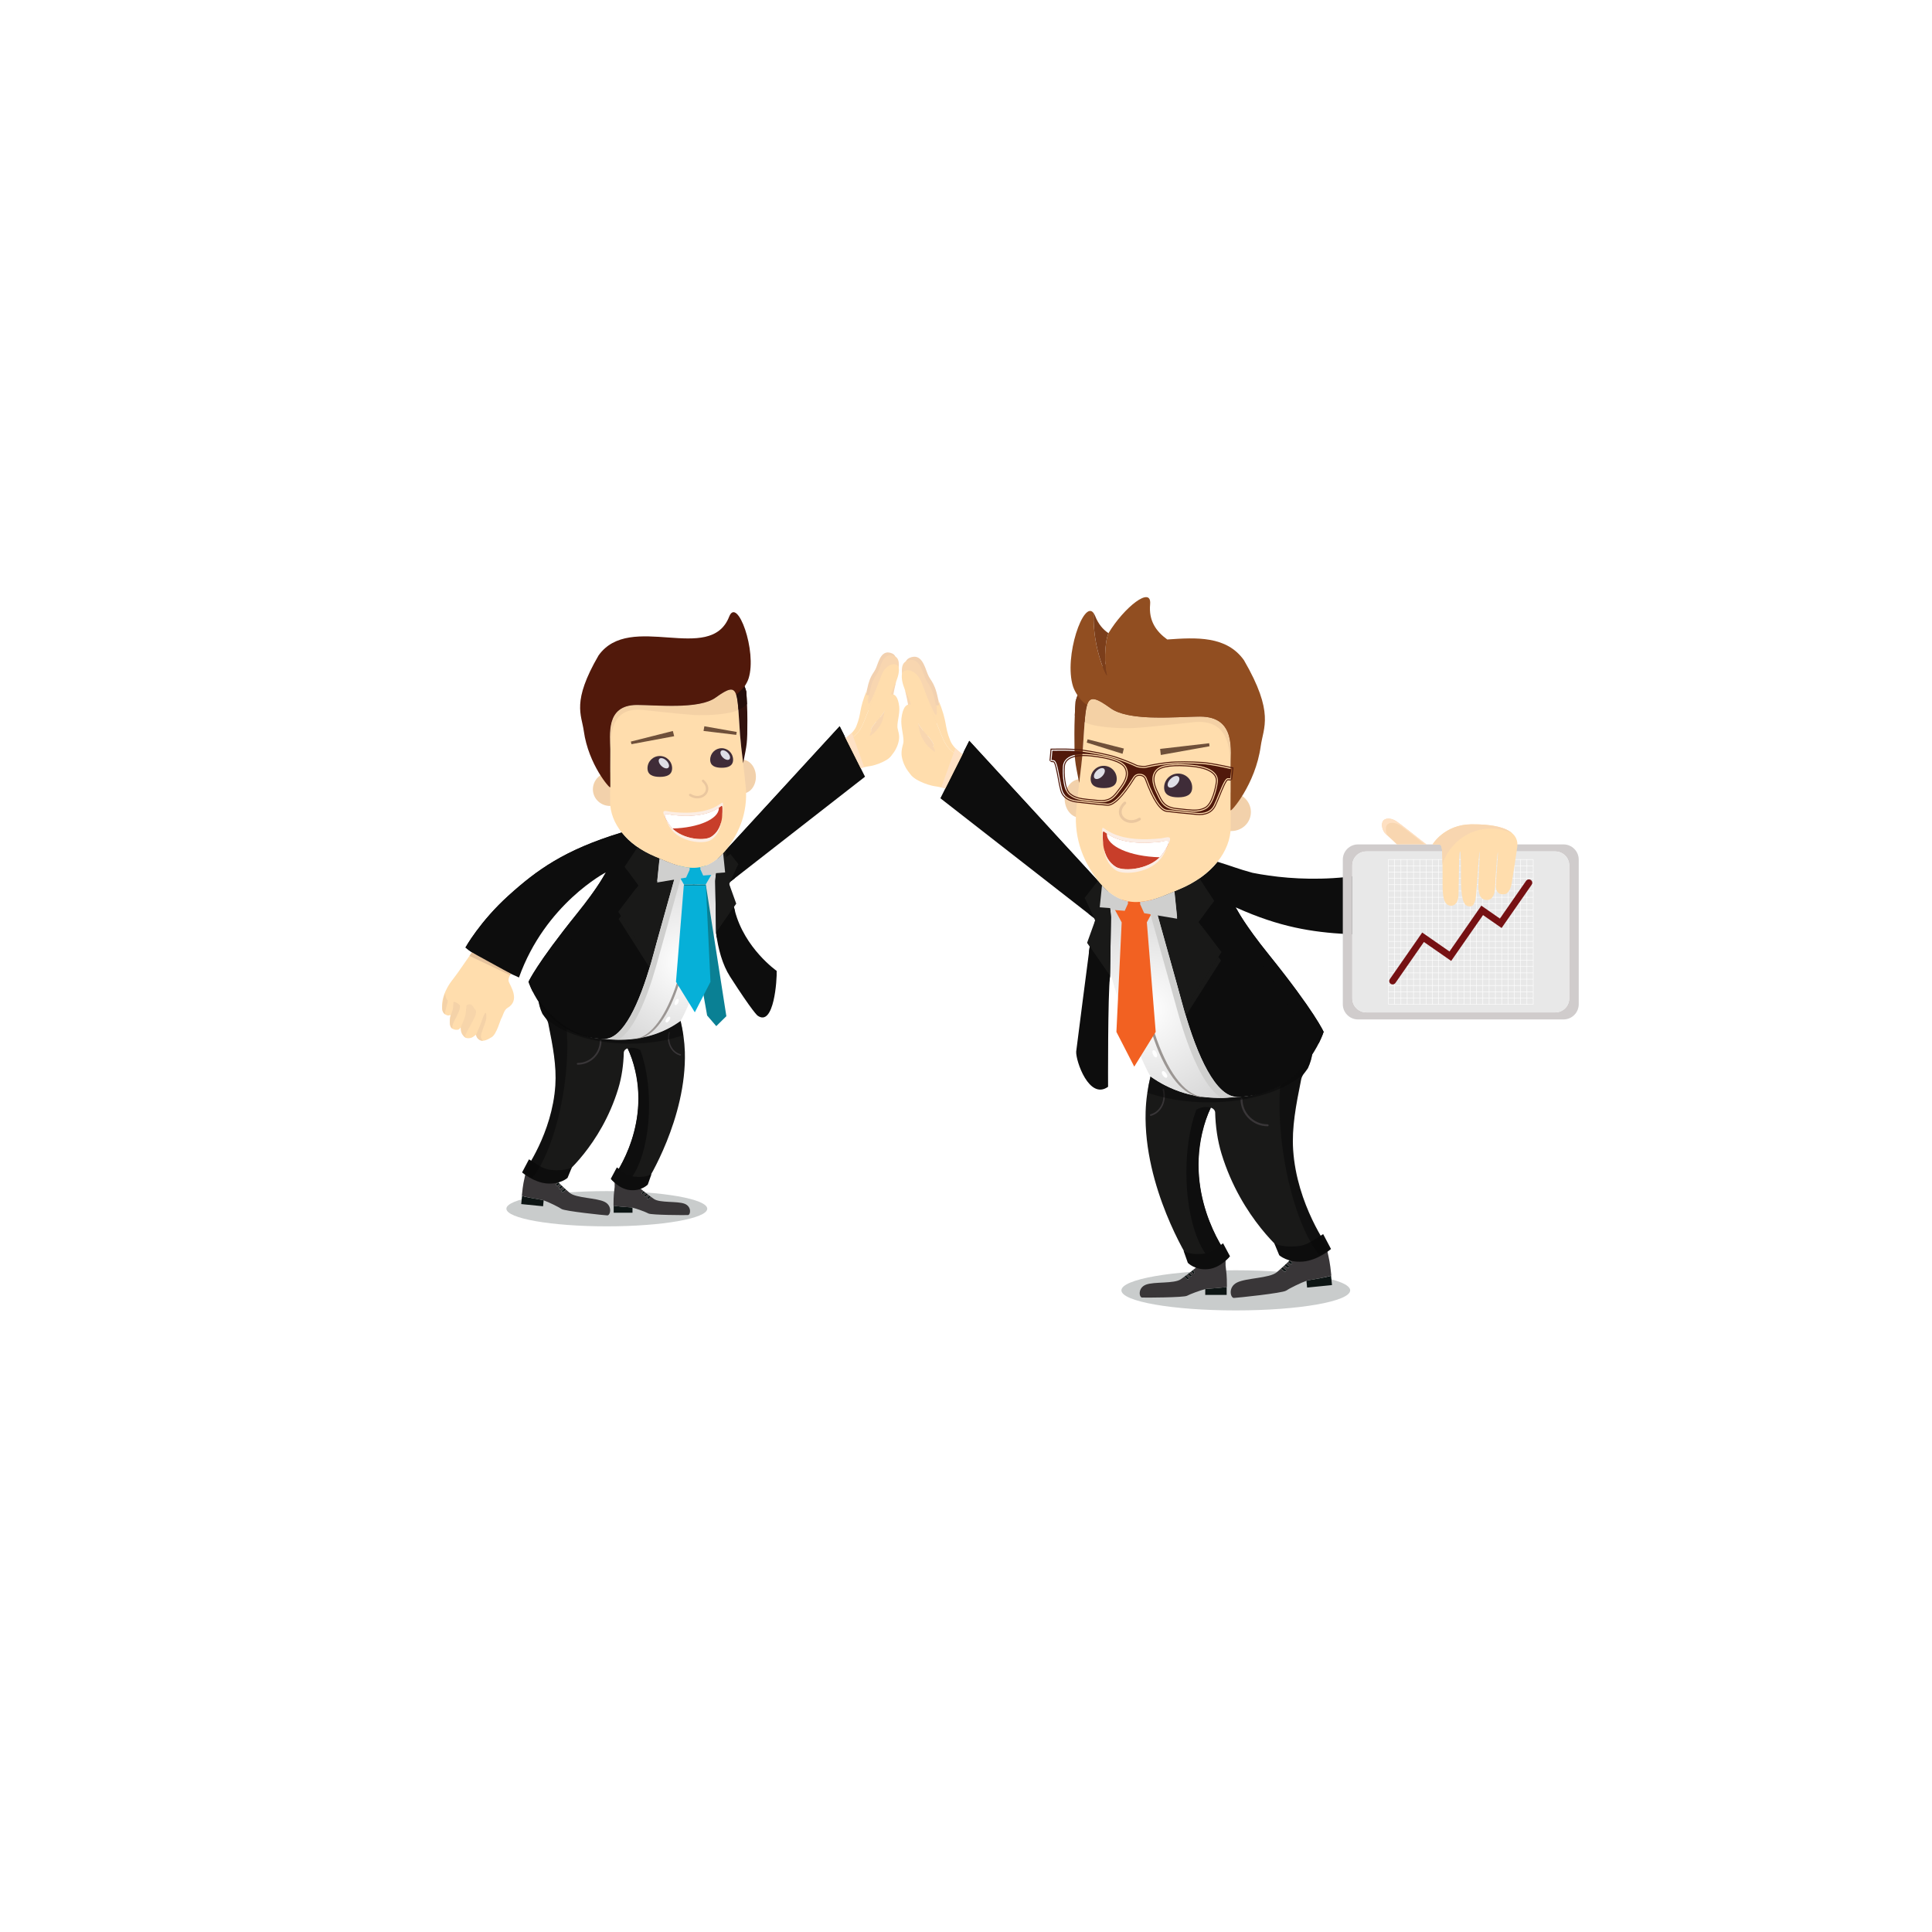 <svg xmlns="http://www.w3.org/2000/svg" width="800" height="800" viewBox="0 0 800 800"><title>Ser reconocido</title><defs><filter id="a" x="-1.037" width="3.074" y="-1.117" height="3.233" color-interpolation-filters="sRGB"><feGaussianBlur stdDeviation="307.525"/></filter><radialGradient gradientUnits="userSpaceOnUse" gradientTransform="matrix(-1 0 0 1 841.57 0)" r="52.895" cy="436.916" cx="487.579" id="b"><stop offset="0" stop-color="#fff"/><stop offset=".734" stop-color="#ddd"/><stop offset="1" stop-color="#CFCFCF"/></radialGradient><radialGradient gradientUnits="userSpaceOnUse" r="46.437" cy="431.478" cx="172.726" id="c"><stop offset="0" stop-color="#fff"/><stop offset=".734" stop-color="#ddd"/><stop offset="1" stop-color="#CFCFCF"/></radialGradient></defs><rect width="711.864" height="661.017" x="57.627" y="54.237" rx="1.542" ry="1.143" fill="#efe2c2" fill-opacity="0" filter="url(#a)"/><g transform="translate(120.816 -19.033)"><ellipse ry="8.311" rx="47.365" cy="553.34" cx="390.9" fill="#c9cccc"/><path d="M378.252 552.826l-.002 2.4 8.872.002v-3.35c-.812.324-6.975.757-8.203.832-.165.013-.394.052-.67.116zm-6.946-4.11c.16-.16.16-.42 0-.58l-.987-.987-.667.494 1.07 1.07c.16.16.42.16.58 0zm1.21-1.206c.157-.16.157-.422 0-.582l-.83-.828-.653.506.9.902c.163.16.42.16.582.002zm1.21-1.208c.158-.162.158-.42 0-.582l-.69-.69c-.207.168-.422.34-.646.515l.752.754c.162.16.42.16.584 0z" fill="#0d1514"/><path d="M386.67 543.023v-3.276l-11.36 1.738v1.7s-.965.8-2.274 1.846l.69.69c.158.16.158.42 0 .584-.163.158-.422.158-.583-.002l-.752-.753-.7.553.828.83c.158.16.158.42 0 .58-.16.16-.42.16-.58 0l-.902-.903c-.238.182-.476.364-.714.543l.988.985c.16.163.16.422 0 .582-.16.16-.42.16-.582 0l-1.07-1.07c-.55.406-1.086.79-1.574 1.12-2.79 1.887-10.92.897-14.37 2.21-3.448 1.313-2.877 5.254-1.644 5.336 1.232.084 17.33.007 18.643-.732 1.15-.647 5.583-2.3 7.545-2.754.276-.064.505-.103.667-.115 1.23-.074 7.392-.507 8.204-.83.056-.026.09-.046.09-.07 0-5.017-.23-5.797-.545-8.786z" fill="#393638"/><path d="M420.152 549.39l.278 2.788 10.307-1.026-.388-3.893c-.91.47-8.02 1.69-9.44 1.92-.185.03-.446.102-.76.21zm-8.55-3.97c.17-.202.138-.503-.065-.672l-1.262-1.034c-.24.224-.48.44-.715.654l1.367 1.12c.206.17.508.138.676-.067zm1.266-1.542c.166-.204.137-.51-.066-.677l-1.06-.862-.702.663 1.153.944c.205.17.508.14.675-.065zm1.266-1.544c.166-.206.137-.507-.068-.674l-.88-.722c-.22.22-.452.443-.69.675l.96.787c.206.167.51.14.678-.066z" fill="#0d1514"/><path d="M428.795 537.022l-.177-1.782-13.2 1.313.197 1.974s-1.028 1.044-2.428 2.41l.88.723c.204.167.233.468.067.674-.17.205-.47.234-.678.067l-.96-.784-.752.724 1.06.864c.202.167.23.473.065.677-.17.206-.474.236-.677.068L411.04 543c-.252.24-.507.478-.764.713l1.262 1.034c.203.17.235.47.066.673-.168.205-.47.236-.676.068l-1.367-1.12c-.593.538-1.17 1.046-1.695 1.485-3.026 2.516-12.586 2.31-16.442 4.237-3.855 1.924-2.734 6.438-1.29 6.39 1.44-.046 20.134-2.003 21.576-3.013 1.26-.888 6.22-3.323 8.446-4.077.315-.105.575-.18.762-.21 1.42-.23 8.53-1.45 9.436-1.92.065-.034.103-.066.1-.088-.582-5.834-.943-6.712-1.655-10.15z" fill="#393638"/><path d="M355.566 464.766c16.164 11.803 34.855 8.506 35.898 8.475 15.296-.455 25.37-10.3 31.24-18.76-.26 2.368-.93 4.675-1.958 6.874-.942 1.49-2.397 2.807-2.75 4.552-2.26 11.172-3.934 20.122-3.34 29.26 1.473 22.71 14.63 40.633 14.63 40.633h-.004c.055.103.096.212.114.325.192 1.356-5.714 4.073-9.138 4.602-3.212.496-8.418-1.442-8.908-2.632 0 0-18.133-14.36-26.367-41.338-1.695-5.562-2.488-11.478-2.633-17.174 0 0-.074-1.356-1.8-1.89-1.47 3.07-2.77 6.588-3.7 10.654-6.568 28.736 11.093 51.145 11.093 51.145.34.717-6.895 2.42-10.32 2.42-3.424 0-5.884-.72-6.203-1.45h-.007s-18.76-29.655-17.852-61.113c.144-4.897.887-9.83 2.008-14.58z" fill="#191918"/><path d="M417.323 534.955c3.488-.452 7.052-3.33 9.75-4.91l3.257 6.175s-5.398 4.667-11.602 5.202c-6.35.547-9.835-2.62-9.835-2.62s-.526-1.277-2.076-5.012c2.207 1.37 6.61 1.67 10.506 1.165z" fill="#0d0d0d"/><path d="M404.088 485.4c.223 0 .405-.182.405-.405 0-.225-.18-.406-.405-.406-5.746 0-10.423-4.68-10.423-10.426 0-.224-.18-.404-.405-.404-.224 0-.405.18-.405.405 0 6.195 5.04 11.233 11.233 11.233zm-42.908-15.258c-.048-.177-.214-.284-.37-.24-.157.04-.246.218-.198.394 1.226 4.52-1.04 9.08-5.05 10.168-.158.043-.245.22-.198.395.048.172.21.28.37.24 4.322-1.174 6.764-6.09 5.445-10.96z" fill="#393638"/><path d="M371.874 482.933c0-1.79 1.048-3.376 2.66-4.382-.758 2.07-1.43 4.33-1.998 6.755-.42-.72-.662-1.522-.662-2.37z" fill="#191918"/><path d="M372.536 485.302c.567-2.425 1.24-4.685 2-6.752 1.132-.704 2.54-1.13 4.07-1.13.577 0 1.13.068 1.663.177.11.062.21.088.28.09-1.46 3.054-2.648 6.55-3.575 10.586-.007.023-.01.045-.017.07-6.57 28.735 10.983 51.145 10.983 51.145.34.717-2.83 1.45-6.253 1.45-.358 0-.7-.01-1.035-.026-5.98-5.755-10.21-19.863-10.21-36.367-.003-6.994.757-13.56 2.09-19.243z" fill="#0e0e0e"/><path d="M422.496 454.478c-.26 2.368-.927 4.675-1.956 6.874-.942 1.49-2.398 2.807-2.75 4.552-2.26 11.172-3.932 20.122-3.34 29.26 1.473 22.71 14.632 40.633 14.632 40.633h-.006c.053.104.097.213.114.326.102.722-1.52 1.825-3.576 2.782-6.178-7.374-12.013-22.83-14.892-41.21-1.75-11.175-2.123-21.646-1.335-30.147 5.663-3.664 9.985-8.562 13.11-13.07z" opacity=".5" fill="#080808"/><path d="M378.226 538.092c2.978-.452 5.1-2.665 7.4-4.243l2.877 5.384s-3.78 4.79-9.075 5.324c-5.422.545-8.395-2.62-8.395-2.62s-.448-1.28-1.77-5.013c1.88 1.37 5.637 1.67 8.963 1.164z" fill="#0d0d0d"/><path d="M355.566 464.766c16.164 11.803 34.855 8.506 35.898 8.475 15.296-.455 25.37-10.3 31.24-18.76-.26 2.368-.93 4.675-1.958 6.874-.445.705-1.004 1.372-1.51 2.062-7.657 7.203-22.51 12.087-39.58 12.087-9.413 0-18.148-1.485-25.38-4.025.336-2.26.77-4.504 1.29-6.71z" opacity=".5" fill="#080808"/><path d="M278.204 330.423l2.333-4.64 53.64 58.442c.01.314.02 1.443-.073 3.29-30.716-22.074-49.826-48.122-55.9-57.092zm112.713 64.353l.293.13-.31-.17.017.04zm-56.704-10.612l.04.04c1.246 1.537 2.5 2.827 3.76 3.892v.006c-1.27-1.073-2.54-2.38-3.8-3.938z" fill="#0d0d0d"/><radialGradient gradientUnits="userSpaceOnUse" gradientTransform="matrix(-1 0 0 1 841.57 0)" r="52.895" cy="436.916" cx="487.579"><stop offset="0" stop-color="#fff"/><stop offset=".734" stop-color="#ddd"/><stop offset="1" stop-color="#CFCFCF"/></radialGradient><path d="M367.706 387.188c1.903-.8 3.693-1.698 5.37-2.673-1.32 2.258-2.1 3.894-2.1 3.894.115 12.566 15.48 65.05 28.862 83.566-4.147 1.265-7.776 1.16-11.107 1.422-15.38 1.204-24.875-3.075-33.162-8.635-2.258-3.7-5.208-11.192-7.02-15.45-9.543-22.444-16.07-46.842-11.348-61.93 9.93 9.19 20.125 4.166 30.507-.198z" fill="url(#b)"/><path d="M255.698 291.48c4.953-2.236 6.318 3.318 7.614 6.65 1.295 3.33 3.336 3.054 4.954 13.987.158 1.058.258 2.127.315 3.2-.46.756-.94 1.61-1.422 2.607-4.957 10.215-5.042 3.35-4.28.26.766-3.085-1.717-6.485-1.235-11.87.48-5.39-1.174-6.814-3.882-5.613-1.046.467-1.42 2.64-1.683 4.72-1.384-4.64-4.114-12.25-.376-13.94z" fill="#f2d1b0"/><path d="M254.52 292.783c4.95-2.235 6.315 3.318 7.61 6.65 1.298 3.33 3.34 3.056 4.955 13.99.156 1.055.255 2.124.314 3.196-.465.756-.945 1.61-1.428 2.606-4.955 10.217-5.04 3.35-4.277.262.764-3.088-1.718-6.487-1.238-11.874.48-5.388-1.174-6.812-3.883-5.612-1.05.464-1.423 2.637-1.685 4.716-1.385-4.64-4.11-12.25-.374-13.937z" fill="#f8d6b0"/><path d="M269.032 323.52c-2.745-6.986-4.384-10.503-5.475-14.836 1.07 2.38 4.44 11.518 3.286 2.565-.112-.87 1.873 1.526.833-2.56 3.98 9.6 2.426 10.726 5.02 17.1.997 2.45 3.504 4.59 5.655 6.02-4.035-.086-6.953-2.27-9.316-8.29z" fill="#ffddad"/><path d="M255.74 310.313c.154.48.282.98.405 1.478-.38-1.053-.703-2.07-.988-3.02.227.565.43 1.077.582 1.545z" fill="none"/><path d="M256.005 326.74c.187-.87.337-1.738.47-2.604 1.59.905 3.433 1.723 5.255 2.735 3.768 2.1 6.56 2.264.61-4.24-3.053-3.332-4.93-7.303-6.196-10.84-.123-.496-.25-.995-.406-1.475-.152-.467-.355-.98-.582-1.545-.873-2.91-1.347-4.457-1.934-5.98-.735-2.288-.89-4.75-.17-5.48 1.965-1.99 5.98-.1 7.68 4.177 2.188 5.503 1.75 4.817 2.825 7.198 1.09 4.333 2.73 7.85 5.475 14.837 2.364 6.022 5.282 8.206 9.32 8.292 1.524 1.013 2.87 1.672 3.372 1.822l-8.394 12.648s-4.06-1.294-6.956-1.672c-2.895-.38-10.128-2.914-10.724-6.225-.85-4.734-.9-5.836.355-11.644z" fill="#ffddad"/><path d="M256.144 311.79c1.265 3.535 3.143 7.506 6.195 10.84 5.95 6.502 3.156 6.34-.61 4.24-1.824-1.012-3.666-1.83-5.258-2.734.66-4.344.596-8.6-.33-12.345zm-2.194-6.935c3.104 5.728 4.5 14.963 8.572 19.432 7.38 8.103 2.593 8.134-2.833 1.766-1.355-1.587-2.11-3.448-3.7-4.354.657-4.346-1.113-13.1-2.04-16.847z" fill="#f8d6b0"/><path d="M252.443 316.552c.51-4.684 2.196-6.505 4.323-5.618 1.97.822 1.996 3.545 2.877 9.314.597 3.894 2.675 7.18 5.818 9.603.66.51 1.344.988 2.034 1.43 1.39 1.387 2.167 3.28 1.963 5.287-.38 3.7-3.937 6.37-7.95 5.958-1.427-.146-2.713-.665-3.768-1.436-.465-.38-.887-.776-1.274-1.184-1.95-2.048-2.977-4.315-3.402-5.7-.794-2.592-.784-4.004.096-7.213.65-2.367-1.11-6.824-.716-10.438z" fill="#ffddad"/><path d="M330.414 411.024c.982-4.013 2.31-11.226 2.342-11.41l-64.176-50.036 11.958-23.796 53.675 58.38c1.262 1.56 2.53 2.866 3.8 3.94.342 2.172.85 5.98 1.205 10.706l-.384 24.377v.003c-.972 7.592-.82 45.857-.82 45.857-7.82 5.643-13.41-10.718-13.204-14.57 0 .003 5.47-42.894 5.604-43.45z" fill="#0d0d0d"/><path d="M377.417 473.38l1.025-.016c-15.592 0-28.777-36.696-28.777-80.826h-.81c0 44.575 12.524 80.843 28.562 80.843z" fill="#9b9693"/><g fill="#fff"><ellipse ry="1.587" rx=".807" cy="463.983" cx="361.535" transform="matrix(-.824 .567 -.567 -.824 922.393 641.261)"/><ellipse ry="1.587" rx=".806" cy="455.546" cx="357.327" transform="matrix(-.909 .417 -.417 -.909 872.13 720.466)"/><ellipse ry="1.587" rx=".806" cy="447.853" cx="354.469" transform="matrix(-.965 .262 -.262 -.965 813.884 787.203)"/><ellipse ry="1.587" rx=".807" cy="438.939" cx="351.652" transform="matrix(-.965 .262 -.262 -.965 805.935 770.531)"/><ellipse ry="1.586" rx=".806" cy="428.314" cx="349.889" transform="matrix(-.974 .229 -.229 -.974 788.431 765.295)"/><ellipse ry="1.587" rx=".806" cy="418.906" cx="348.161" transform="matrix(-1 .021 -.021 -1 704.895 830.534)"/><ellipse ry="1.588" rx=".806" cy="409.72" cx="347.173" transform="matrix(-1 .021 -.021 -1 702.883 812.051)"/><ellipse ry="1.588" rx=".806" cy="400.811" cx="347.051" transform="matrix(-1 .021 -.021 -1 702.43 794.255)"/></g><path fill="#f26122" d="M343.644 400.955h10.424l5.13-9.51h-20.684zm10.424 0h-10.424l-2.178 45.367 7.39 14.383 8.88-14.383z"/><path d="M474.537 371.727c-30.037 14.217-60.15 12.01-76.694 8.72-6.14-1.664-8.445-2.717-14.26-4.493-.087-.026-.178-.043-.27-.066-3.627 4.546-8.942 8.497-15.61 11.3-2.16.908-4.313 1.842-6.456 2.674-.667 14.143 12.362 83.668 30.342 83.38 27.355-.436 35.683-26.936 35.683-26.936s-3.607-8.28-22.783-32.074c-10.467-12.99-13.39-19.062-13.575-19.456l-.016-.04s.11.058.31.17c17.88 8.036 31.15 10.097 45.7 10.916.534.03 1.072.06 1.61.086 18.124.91 43.85-6.34 43.85-6.34-.655-9.37-7.835-27.84-7.835-27.84z" fill="#0d0d0d"/><path d="M367.706 387.188c2.993-1.258 5.71-2.75 8.13-4.42l6.143 9.325-6.447 8.76 9.447 12.418-.042.068-15.39 24.055-12.84-45.97c3.638-1.048 7.305-2.68 10.996-4.232zm2.492 52.43l-.65-2.226 14.158-22.09 1.073 1.41-.047.066z" fill="#191918"/><path fill="#0d0d0d" d="M381.98 395.18l-5.29 7.19-1.155-1.517 5.37-7.302z"/><path d="M366.603 399.46l-13.633-2.293-1.81-4.006c4.734-.364 9.52-2.323 14.35-4.37l1.093 10.67zm-20.223-6.532l-1.472 3.256-10.347-.784.934-9.078c3.595 3.948 7.225 5.92 10.887 6.606z" fill="#cfcfce"/><path d="M391.044 395.038c.69 1.365 4 7.467 13.45 19.194 19.175 23.794 22.782 32.074 22.782 32.074s-.617 1.947-2.05 4.784c-5.545-6.094-12.07-14.82-18.41-24.94-7.396-11.814-12.975-23.027-15.772-31.112zm-58.386 5.15v-.007l.004.005z" fill="#0d0d0d"/><path fill="#191918" d="M338.833 423.19v-.003zm-6.17-23.007h-.004l-4.36-9.347 5.564-7.098c.115.146.23.284.347.426 1.263 1.56 2.53 2.865 3.8 3.94.343 2.17.85 5.98 1.206 10.705l-.384 24.374v.003l-8.42-12.167-1.087-1.572 3.33-9.264.005-.003z"/><path d="M330.085 413.42c.037-.136.194-1.84.33-2.396 0-.006.004-.015.006-.023l.128.185 8.287 11.977v.03c-.103.792-.22 1.582-.346 2.37l-7.94-11.475-.463-.665zM332.654 400.168l.005.013h-.01zm-.468-.998l-2.134-1.665-2.33-4.976.85-1.086z" fill="#0d0d0d"/><path d="M356.885 392.173l11.95 42.778c.204.754.413 1.504.626 2.248l.05.18.004-.002c5.413 18.944 13.117 35.995 22.038 35.853.053 0 .103-.005.154-.006-1.02.056-2.01.104-2.973.18-1.337.104-2.615.152-3.87.176-7.094-4.26-13.215-18.76-17.74-34.588v.002l-.05-.177c-.21-.747-.42-1.495-.626-2.246l-12.164-43.55c.865-.25 1.734-.54 2.605-.85zM366.603 398.787l-13.633-2.294-1.81-4.006c4.734-.368 9.52-2.328 14.35-4.37l1.093 10.67zm-20.223-6.533l-1.472 3.258-10.347-.786.934-9.08c3.595 3.95 7.225 5.922 10.887 6.608z" fill="#cfcfce"/><path fill="#fee1c5" d="M270.625 345.505l-1.67-.412 5.838-16.22 2.932 2.507z"/><path d="M526.596 368.68h-85.08c-3.48 0-6.306 2.825-6.306 6.307v59.87c0 3.482 2.825 6.304 6.307 6.304h85.08c3.484 0 6.306-2.82 6.306-6.302v-59.87c0-3.48-2.823-6.305-6.307-6.305zm2.378 63.77c0 3.202-2.598 5.797-5.8 5.797h-78.236c-3.202 0-5.798-2.595-5.798-5.798V377.39c0-3.202 2.596-5.797 5.798-5.797h78.236c3.202 0 5.8 2.596 5.8 5.797v55.055z" fill="#d0cccc"/><path d="M523.174 371.597h-78.236c-3.202 0-5.798 2.596-5.798 5.797v55.055c0 3.2 2.596 5.795 5.798 5.795h78.236c3.202 0 5.8-2.595 5.8-5.798V377.39c0-3.2-2.598-5.796-5.8-5.796z" fill="#e8e8e8"/><path d="M453.958 374.953h.2v59.94h-.2zm2.607 0h.202v59.94h-.202zm2.61 0h.2v59.94h-.2zm2.61 0h.2v59.94h-.2zm2.607 0h.2v59.94h-.2zm2.608 0h.2v59.94h-.2zm2.61 0h.2v59.94h-.2zm2.61 0h.2v59.94h-.2zm2.605 0h.2v59.94h-.2zm2.61 0h.2v59.94h-.2zm2.61 0h.2v59.94h-.2zm2.605 0h.203v59.94h-.202zm2.61 0h.2v59.94h-.2zm2.61 0h.2v59.94h-.2zm2.608 0h.2v59.94h-.2zm2.61 0h.2v59.94h-.2zm2.607 0h.2v59.94h-.2zm2.61 0h.2v59.94h-.2zm2.608 0h.2v59.94h-.2zm2.61 0h.2v59.94h-.2zm2.607 0h.2v59.94h-.2zm2.61 0h.2v59.94h-.2zm2.606 0h.202v59.94h-.202zm2.61 0h.2v59.94h-.2zm-59.87-.13h59.94v.2h-59.94zm0 2.607h59.94v.202h-59.94zm0 2.61h59.94v.2h-59.94zm0 2.608h59.94v.2h-59.94zm0 2.61h59.94v.2h-59.94zm0 2.608h59.94v.2h-59.94zm0 2.61h59.94v.2h-59.94zm0 2.608h59.94v.2h-59.94zm0 2.606h59.94v.202h-59.94zm0 2.61h59.94v.2h-59.94zm0 2.61h59.94v.2h-59.94zm0 2.61h59.94v.2h-59.94zm0 2.608h59.94v.2h-59.94zm0 2.606h59.94v.2h-59.94zm0 2.61h59.94v.2h-59.94zm0 2.608h59.94v.2h-59.94zm0 2.608h59.94v.2h-59.94zm0 2.61h59.94v.2h-59.94zm0 2.61h59.94v.2h-59.94zm0 2.605h59.94v.2h-59.94zm0 2.61h59.94v.2h-59.94zm0 2.61h59.94v.2h-59.94zm0 2.608h59.94v.2h-59.94zm0 2.61h59.94v.2h-59.94z" fill="#fff"/><path d="M455.847 426.663c-.278 0-.557-.08-.8-.25-.64-.445-.797-1.32-.355-1.96l13.4-19.277 11.293 7.85 13.188-18.98 7.69 5.343 10.844-15.61c.444-.638 1.32-.795 1.96-.353.637.443.794 1.32.35 1.958l-12.45 17.916-7.688-5.342-13.19 18.98-11.296-7.85L457 426.058c-.272.393-.71.602-1.155.602z" fill="#761113"/><path d="M507.438 369.74c-.414 3.157-1.81 12.365-2.327 15.306-.34 1.937-1.466 3.946-2.515 4.168-1.05.22-4.197.626-3.994-3.738.203-4.364 1.18-15.788.714-13.148-.56 3.158-.943 14.865-1.3 16.225-.357 1.36-1.216 3.29-3.218 3.147-2.004-.142-3.73-1.164-3.435-7.44.298-6.277.86-15.632.35-11.59-.52 4.15-1.09 17.17-1.637 19.038-.758 2.608-1.443 2.854-3.01 2.538-2.01-.406-3.003-3.712-2.93-12.338.07-8.625-.338-12.646-.59-9.153-.408 5.707-.195 16.918-.617 18.497-.953 3.543-3.61 3.125-4.667 2.177-2.107-1.9-1.68-7.404-1.73-12.354-.107-10.314.054-12.396-1.633-12.396H472.4s4.805-8.234 16.102-8.316c14.99-.11 19.646 4.016 18.94 9.376z" fill="#ffddad"/><path d="M469.817 368.68c-2.546-1.87-10.78-8.606-12.8-9.805-2.02-1.197-4.193-1.122-5.09 0-.9 1.122-.6 4.043 1.197 5.614 1.796 1.57 4.49 4.19 4.49 4.19h12.203z" fill="#f8d6b0"/><path d="M453.513 360.613c.9-1.123 3.07-1.198 5.09 0 1.596.946 7.058 5.34 10.542 8.07h.672c-2.546-1.873-10.78-8.608-12.8-9.807-2.02-1.197-4.193-1.122-5.09 0-.9 1.122-.6 4.043 1.197 5.614.21.187.437.387.667.596-.93-1.58-.984-3.587-.275-4.473z" fill="#fee0c2"/><path d="M476.487 376.728c2.942-8.52 10.802-14.615 20.042-14.615 3.18 0 6.194.728 8.904 2.023-2.613-2.36-7.89-3.837-16.936-3.77-11.297.08-16.104 8.316-16.104 8.316h2.498c1.416 0 1.528 1.486 1.592 8.046z" fill="#f8d6b0"/><ellipse ry="7.957" rx="6.332" cy="349.578" cx="326.328" transform="matrix(1 .017 -.017 1 5.975 -5.484)" fill="#f2d1ab"/><ellipse ry="7.956" rx="8.229" cy="355.383" cx="388.893" transform="matrix(.977 .212 -.212 .977 84.335 -74.476)" fill="#f2d1ab"/><path d="M327.51 330c1.518-21.364.324-25.802 11.54-17.716 7.868 5.673 28.063 3.46 37.05 3.46 15.22 0 12.537 14.484 12.706 20.885.08 3.02 0 20.76 0 24.713 0 10.257-7.91 20.3-21.1 25.843-12.75 5.36-25.22 11.72-37.263-8.488-1.512-2.533-6.735-11.394-5.634-24.147.34-3.94 2.48-21.527 2.7-24.552z" fill="#ffddad"/><path d="M361.225 345.11c0 3.186 2.6 4.077 5.807 4.077 3.207 0 5.808-.89 5.808-4.076 0-3.183-2.6-5.765-5.808-5.765-3.206 0-5.807 2.583-5.807 5.768z" fill="#3f2c38"/><path d="M363.89 341.553c-1.166 1.157-1.564 2.638-.89 3.31.678.672 2.17.277 3.334-.882 1.165-1.154 1.563-2.636.89-3.31-.678-.67-2.17-.273-3.334.885z" fill="#dedee6"/><path d="M330.8 341.54c0 2.984 2.42 3.82 5.402 3.82 2.986 0 5.404-.836 5.404-3.82s-2.418-5.404-5.404-5.404c-2.983 0-5.402 2.42-5.402 5.403z" fill="#3f2c38"/><path d="M333.28 338.206c-1.086 1.084-1.454 2.473-.826 3.102.628.63 2.016.26 3.102-.827 1.083-1.08 1.452-2.47.823-3.1-.63-.63-2.02-.256-3.1.828z" fill="#dedee6"/><path fill="#6f503a" d="M380.022 328.048l-.144-1.256-20.315 2.35.293 2.514zm-35.467.942l-.554 2.176-14.812-4.646.34-1.35z"/><path d="M328.3 318.047c.82-10.796 2.065-12.052 10.75-5.79 7.868 5.672 28.063 3.46 37.05 3.46 15.22 0 12.537 14.482 12.706 20.884.004.12.005.264.007.42-.424-7.03-.274-20.296-15.097-18.97-1.486.136-18.263 2.025-24.455 2.42-7.196.39-17.59-.47-20.96-2.42z" opacity=".5" fill="#eac79f"/><path d="M325.377 306.96c.002 0 1.64 1.885 3.944 3.966l.008.008c-.5 1.57-.785 3.922-1.027 7.113-.003 0-.006.004-.006.004-1.383-.794-2.01-.65-4.06-2.764.082-1.98.193-3.94.338-5.864.18-.694.54-1.79.808-2.46z" fill="#642f15"/><path d="M335.813 364.326c-.053 3.25-.042 10.335 5.377 13.672 3.447 2.12 15.083 1.11 19.705-5.765 4.62-6.87.564-4.82-1.438-4.598-21.906 2.44-23.575-7.433-23.644-3.31z" fill="#c83e2a"/><path d="M337.516 364.415c0-.08.025-.162.03-.242 2.43 1.67 8.214 4.96 21.91 3.432 2.003-.223 6.105-2.31 1.485 4.563-.42.628-1.004 1.307-1.535 1.84-12.226-.293-21.907-4.53-21.887-9.593z" fill="#fff"/><path d="M341.28 377.998c3.465 2.12 15.015 1.04 19.66-5.83.576-.853 1.012-1.564 1.34-2.16-.24.77-.68 1.983-1.782 3.668-4.5 6.878-15.816 7.903-19.163 5.788-3.447-2.18-4.697-5.963-5.092-9.233.586 2.88 1.997 5.908 5.038 7.77zm-3.94-15.272l.002-.028c2.518 1.674 8.505 4.972 22.664 3.466 1.366-.143 3.654-1.082 3.685.267.025.44-.21 1.14-.812 2.21.102-.316.15-.574.142-.774-.03-1.348-2.243-.406-3.563-.26-13.697 1.527-19.48-1.762-21.91-3.432l-.006.028c-1.45-1-1.7-1.417-1.726.127-.018 1.12-.023 2.702.193 4.426-.482-2.28-.478-4.467-.452-5.903.02-1.545.283-1.125 1.786-.123z" fill="#fbede4"/><path d="M344.573 351.113c.235-.215.597-.198.812.035.215.235.198.595-.036.81-2.18 1.99-1.98 3.967-1.07 5.16 1.16 1.523 3.82 2.247 6.452.582.268-.17.622-.09.79.18.17.268.092.62-.178.79-3.21 2.028-6.507 1.072-7.98-.857-1.16-1.52-1.54-4.187 1.207-6.7z" fill="#eac79f"/><path d="M388.807 336.63c-.17-6.402 2.513-20.886-12.705-20.886-8.988 0-29.183 2.213-37.052-3.46-11.215-8.086-10.02-3.648-11.54 17.717-.19 2.68-.712 7.32-1.452 13.237-1.817-9.365-1.99-8.953-1.99-20.244 0-2.536.056-5.04.157-7.505.086-2.05.2-4.077.35-6.07 2.74-10.605 14.576-20.248 31.082-20.248.87 0 1.73.03 2.583.074.852-.044 1.71-.075 2.58-.075 16.507 0 30.21 8.065 32.948 18.67.15 1.99.264 4.016.35 6.07.1 2.464.157 4.97.157 7.505 0 16.062-5.466 33.986-5.466 33.14-.005-3.955.073-14.903-.005-17.926z" fill="#7b3e1b"/><path d="M394.273 292.4c-7.185-10.12-19.713-9.43-31.754-8.57-4.726-3.424-7.71-7.846-7.095-14.55.725-7.91-10.797 1.232-17.252 11.936-1.702 3.96-1.702 13.76-.71 16.987.953 3.1-5.965-9.62-5.417-25.266-4.114-5.95-12.455 18.09-8.543 30.322.777 2.43 2.838 5.31 4.208 6.492.484.42 1.03.807 1.62 1.176 1.19-3.726 3.615-3.045 9.718 1.354 3.623 2.614 9.863 3.55 16.417 3.806 5.644.16 10.137-.036 11.296-.058 1.607-.054 3.145-.117 4.573-.17 1.79-.067 3.407-.117 4.765-.117 15.22 0 12.537 14.484 12.706 20.885.08 3.023 0 13.972 0 17.925 0 .845 10.213-10.63 12.418-26.538 1.08-7.79 5.764-13.716-6.95-35.618z" fill="#914e21"/><path d="M337.466 298.202c-.992-3.225-.992-13.027.71-16.987-2.334-1.56-4.226-3.835-5.514-7.114-.19-.48-.398-.85-.614-1.163-.548 15.647 6.37 28.368 5.418 25.267z" fill="#7b3e1b"/><path d="M377.046 334.968c-4.414-.33-10.84-.368-14.305.025-3.463.394-6.71.997-8.13 1.35-1.416.354-1.654.33-2.903.2-1.247-.128-1.485-.153-2.8-.79-1.318-.635-4.375-1.888-7.685-2.98-3.312-1.093-9.61-2.368-13.995-2.945-4.39-.578-10.84-.368-12.644-.366l-.415 4.648s.005-.062 1.306.134c1.303.197 2.068 7.907 3.155 11.96 1.082 4.052 5.38 4.62 6.746 4.76 1.368.142 8.342.986 12.338 1.273 3.996.288 9.693-8.977 11.07-11.18.935-1.5 2.584-1.172 2.584-1.172s1.68.016 2.29 1.675c.897 2.435 4.582 12.67 8.552 13.204 3.972.535 10.97 1.132 12.34 1.273 1.366.14 5.69.462 7.58-3.283 1.888-3.745 4.21-11.137 5.526-11.064 1.315.073 1.31.134 1.31.134l.536-4.636c-1.767-.367-8.04-1.89-12.45-2.22zm-34.512 11.264c-1.71 2.2-3.286 5.054-8.83 4.448-5.52-.606-8.723-.483-11.53-2.816-2.8-2.333-2.578-9.94-2.45-11.556.124-1.61 1.29-5.517 11.405-4.453 2.05.22 11.793 1.28 13.92 4.815 2.13 3.536-.808 7.36-2.518 9.562zm40.526-3.387c-.204 1.605-1.54 9.098-4.757 10.81-3.224 1.71-6.335.937-11.86.404-5.552-.54-6.514-3.658-7.738-6.16-1.226-2.503-3.32-6.847-.513-9.873 2.805-3.027 12.56-2.078 14.613-1.872 10.122 1.02 10.463 5.083 10.255 6.687zm-16.24 12.882c-1.926-.2-3.498-.38-4.673-.537-2.74-.37-5.708-4.85-8.822-13.316l-.058-.157c-.415-1.134-1.415-1.354-1.824-1.396l-.09-.003-.157-.02c-.412-.042-1.438-.03-2.077.994l-.09.14c-4.778 7.653-8.598 11.434-11.355 11.237-1.182-.086-2.758-.23-4.684-.43-2.203-.226-4.43-.48-5.955-.654-.794-.09-1.397-.16-1.71-.19-3.866-.4-6.32-2.15-7.1-5.07-.375-1.396-.71-3.232-1.037-5.006-.445-2.406-1.187-6.43-1.79-6.65-.796-.12-1.1-.143-1.18-.14l-.02-.408-.45-.045.458-5.037h.375c.283 0 .68-.006 1.17-.013 2.656-.036 7.8-.107 11.525.382 4.162.548 10.563 1.805 14.065 2.96 3.148 1.037 6.27 2.296 7.734 3.003 1.256.603 1.44.623 2.673.75 1.227.126 1.414.147 2.766-.19 1.577-.394 4.892-.988 8.182-1.36 3.664-.418 10.188-.34 14.378-.028 3.737.277 8.765 1.4 11.357 1.978.477.108.865.195 1.145.254l.366.077-.582 5.027-.407-.045-.143.395c-.077-.022-.377-.06-1.19-.106-.628.09-2.176 3.88-3.1 6.146-.684 1.67-1.39 3.397-2.04 4.688-1.36 2.697-4.123 3.91-7.985 3.512-.313-.032-.917-.088-1.713-.162-1.526-.14-3.756-.348-5.96-.575zm-15.29-16.255c.436.045 1.91.317 2.505 1.935l.056.157c3.74 10.156 6.506 12.556 8.17 12.78 1.167.156 2.73.336 4.648.534 2.202.226 4.43.434 5.958.574.8.073 1.406.13 1.72.163 3.5.36 5.982-.695 7.172-3.055.636-1.26 1.334-2.97 2.012-4.625 1.754-4.302 2.802-6.732 3.904-6.667.437.023.73.046.926.066l.442-3.803-.785-.17c-2.574-.576-7.554-1.687-11.244-1.963-4.152-.312-10.61-.387-14.23.024-3.638.413-6.825 1.028-8.08 1.34-1.486.37-1.786.34-3.04.21-1.258-.13-1.558-.16-2.937-.825-1.162-.563-4.157-1.817-7.635-2.963-3.456-1.14-9.794-2.383-13.92-2.925-3.67-.488-8.774-.414-11.41-.375-.303.002-.576.006-.804.008l-.346 3.813c.196.024.49.06.92.127 1.09.164 1.624 2.756 2.46 7.324.326 1.758.66 3.577 1.027 4.94.683 2.553 2.896 4.093 6.397 4.455.314.032.92.1 1.72.192 1.52.173 3.746.426 5.945.654 1.92.198 3.485.342 4.66.427 1.675.12 4.874-1.664 10.604-10.845l.09-.143c.91-1.46 2.408-1.426 2.846-1.38.06.006.105.012.13.016.014-.002.057 0 .118.007zm19.065 15.462c-.503-.052-1.028-.112-1.582-.174-.608-.068-1.247-.14-1.924-.21l-.787-.078c-5.215-.538-6.51-3.29-7.65-5.717-.106-.223-.21-.443-.315-.66-1.215-2.48-3.474-7.096-.444-10.363 2.584-2.786 10.476-2.45 14.95-2l.083.01c4.87.5 8.107 1.77 9.627 3.77.752.99 1.068 2.16.91 3.386-.012.09-1.212 9.133-4.983 11.137-2.504 1.328-4.95 1.203-7.89.9zm-3.418-1.232c.677.07 1.32.14 1.93.21.55.063 1.074.123 1.573.174 3.283.338 5.334.307 7.435-.81 2.81-1.493 4.23-8.074 4.54-10.484.13-1.005-.12-1.93-.742-2.75-1.357-1.787-4.496-2.98-9.07-3.452-7.443-.747-12.646-.113-14.358 1.732-2.62 2.828-.613 6.93.587 9.384.108.22.212.443.32.67 1.1 2.337 2.236 4.756 7 5.246l.785.08zm-37.717-3.012c-2.94-.303-5.362-.68-7.54-2.492-3.284-2.73-2.613-11.828-2.605-11.92.096-1.23.643-2.313 1.582-3.13 1.895-1.647 5.325-2.226 10.196-1.723l.082.008c4.473.474 12.267 1.756 14.228 5.01 2.298 3.817-.855 7.875-2.548 10.055-.15.19-.295.384-.444.58-1.61 2.144-3.44 4.576-8.655 4.036l-.78-.083c-.68-.07-1.32-.13-1.93-.185-.555-.05-1.08-.1-1.583-.153zm1.54-18.417c-4.57-.473-7.888.056-9.58 1.53-.777.673-1.21 1.526-1.29 2.537-.188 2.423-.144 9.153 2.305 11.19 1.83 1.522 3.83 1.972 7.11 2.31.502.052 1.025.1 1.574.153.61.057 1.255.117 1.934.188l.783.086c4.764.49 6.37-1.643 7.926-3.708.15-.2.297-.398.45-.59 1.674-2.157 4.475-5.765 2.487-9.065-1.3-2.155-6.262-3.838-13.62-4.618l-.08-.01z" fill="#51190b"/></g><g transform="translate(110.476 -33.183)"><ellipse ry="7.296" rx="41.582" cy="533.689" cx="140.794" fill="#c9cccc"/><path d="M151.427 533.237v2.107l-7.787.003v-2.94c.713.283 6.124.664 7.202.73.142.01.342.044.585.1zm6.098-3.607c-.14-.14-.14-.368 0-.51l.867-.867c.197.148.39.293.584.436l-.94.94c-.14.14-.37.14-.51 0zm-1.062-1.06c-.14-.14-.14-.37 0-.51l.728-.728.578.445-.792.792c-.14.14-.37.14-.51 0zm-1.06-1.06c-.14-.142-.14-.37 0-.51l.603-.606c.182.147.373.297.57.452l-.663.662c-.14.14-.37.14-.51.002z" fill="#0d1514"/><path d="M144.036 524.63v-2.875l9.974 1.526v1.495s.846.704 1.996 1.622l-.603.605c-.14.14-.14.37 0 .51s.37.14.51 0l.66-.662.617.486-.728.727c-.14.14-.14.37 0 .51.142.14.37.14.51 0l.793-.792c.207.16.416.32.625.478l-.867.866c-.14.144-.14.37 0 .51s.37.14.51 0l.94-.94c.485.36.957.698 1.382.986 2.452 1.657 9.588.788 12.62 1.94 3.027 1.154 2.524 4.614 1.442 4.685-1.083.075-15.212.007-16.367-.64-1.01-.57-4.9-2.02-6.624-2.42-.243-.057-.443-.09-.585-.1-1.075-.068-6.49-.448-7.2-.733-.05-.022-.08-.04-.08-.06 0-4.405.2-5.09.478-7.715z" fill="#393638"/><path d="M114.643 530.22l-.243 2.45-9.05-.902.34-3.418c.795.413 7.04 1.485 8.283 1.686.166.027.394.092.67.185zm7.505-3.483c-.148-.178-.122-.443.06-.59l1.105-.91c.21.198.42.386.627.575l-1.2.984c-.18.148-.446.12-.592-.06zm-1.112-1.355c-.145-.18-.12-.447.06-.594l.93-.76c.202.195.407.387.614.583l-1.01.83c-.18.15-.447.12-.594-.056zm-1.11-1.356c-.147-.18-.12-.445.06-.592l.77-.633c.196.196.4.39.61.596l-.846.69c-.18.147-.446.122-.593-.058z" fill="#0d1514"/><path d="M107.054 519.363l.157-1.565 11.59 1.153-.173 1.736s.903.916 2.132 2.116l-.77.634c-.18.147-.208.41-.06.592.147.18.41.205.592.06l.846-.692c.213.208.435.418.66.635l-.93.76c-.178.146-.204.414-.06.593.148.18.414.206.594.06l1.01-.83c.224.21.45.42.673.626l-1.106.907c-.18.148-.208.413-.06.59.147.18.412.208.592.06l1.2-.984c.522.473 1.03.92 1.492 1.305 2.656 2.21 11.048 2.028 14.435 3.72 3.382 1.69 2.4 5.652 1.133 5.61-1.263-.04-17.675-1.758-18.94-2.646-1.11-.78-5.462-2.917-7.417-3.58-.276-.093-.504-.157-.67-.184-1.243-.202-7.487-1.273-8.283-1.686-.055-.03-.088-.058-.086-.077.51-5.12.826-5.892 1.45-8.91z" fill="#393638"/><path d="M171.342 455.928c-14.19 10.362-30.597 7.467-31.515 7.44-13.428-.402-22.272-9.043-27.425-16.472.23 2.08.815 4.104 1.72 6.035.825 1.31 2.105 2.467 2.414 4 1.983 9.807 3.45 17.664 2.932 25.687-1.292 19.937-12.845 35.672-12.845 35.672h.004c-.047.09-.085.186-.1.285-.168 1.19 5.017 3.576 8.023 4.04 2.82.435 7.39-1.266 7.82-2.31 0 0 15.92-12.61 23.147-36.292 1.492-4.882 2.185-10.076 2.314-15.076 0 0 .067-1.19 1.58-1.66 1.29 2.696 2.435 5.783 3.25 9.353 5.768 25.226-9.74 44.9-9.74 44.9-.3.63 6.054 2.125 9.06 2.125 3.01 0 5.17-.632 5.448-1.272h.007s16.47-26.035 15.672-53.653c-.126-4.297-.777-8.627-1.763-12.8z" fill="#191918"/><path d="M117.128 517.548c-3.062-.397-6.194-2.924-8.562-4.31l-2.86 5.42s4.74 4.098 10.186 4.568c5.577.48 8.635-2.3 8.635-2.3s.46-1.12 1.82-4.4c-1.933 1.203-5.8 1.465-9.22 1.022z" fill="#0d0d0d"/><path d="M128.745 474.042c-.196 0-.356-.16-.356-.355 0-.197.16-.356.353-.356 5.045 0 9.15-4.102 9.15-9.15 0-.194.158-.352.355-.352.196 0 .356.158.356.355 0 5.44-4.425 9.862-9.862 9.862zm37.673-13.394c.04-.155.186-.25.324-.21.137.035.212.19.17.345-1.074 3.968.916 7.972 4.437 8.927.132.038.21.193.17.346-.04.154-.188.25-.325.212-3.795-1.03-5.94-5.344-4.78-9.62z" fill="#393638"/><path d="M157.027 471.877c0-1.572-.92-2.964-2.338-3.847.666 1.815 1.256 3.8 1.754 5.928.37-.633.58-1.336.58-2.08z" fill="#191918"/><path d="M156.446 473.958c-.5-2.13-1.09-4.113-1.757-5.928-.995-.618-2.23-.99-3.576-.99-.504 0-.992.058-1.46.154-.094.054-.184.077-.247.08 1.284 2.68 2.325 5.75 3.138 9.293l.016.06c5.77 25.228-9.642 44.902-9.642 44.902-.3.63 2.484 1.27 5.492 1.27.312 0 .614-.008.908-.02 5.25-5.056 8.963-17.44 8.963-31.93 0-6.14-.67-11.907-1.836-16.894z" fill="#0e0e0e"/><path d="M112.584 446.896c.228 2.08.815 4.104 1.717 6.035.83 1.31 2.11 2.467 2.42 4 1.98 9.807 3.45 17.664 2.93 25.687-1.292 19.937-12.845 35.672-12.845 35.672h.006c-.05.09-.086.186-.1.285-.09.634 1.336 1.602 3.14 2.442 5.424-6.474 10.55-20.042 13.073-36.18 1.537-9.81 1.865-19.002 1.173-26.466-4.974-3.215-8.767-7.515-11.51-11.473z" opacity=".5" fill="#080808"/><path d="M151.45 520.303c-2.613-.397-4.476-2.34-6.497-3.725l-2.524 4.73s3.316 4.204 7.964 4.674c4.76.48 7.37-2.3 7.37-2.3s.394-1.122 1.555-4.4c-1.653 1.202-4.95 1.464-7.87 1.02z" fill="#0d0d0d"/><radialGradient gradientUnits="userSpaceOnUse" r="46.437" cy="431.478" cx="172.726"><stop offset="0" stop-color="#fff"/><stop offset=".734" stop-color="#ddd"/><stop offset="1" stop-color="#CFCFCF"/></radialGradient><path d="M160.686 387.82c-1.67-.7-3.244-1.49-4.717-2.345 1.16 1.982 1.845 3.418 1.845 3.418-.103 11.034-13.594 57.11-25.34 73.366 3.64 1.11 6.826 1.016 9.75 1.245 13.507 1.058 21.84-2.7 29.115-7.58 1.983-3.25 4.576-9.826 6.166-13.563 8.378-19.705 14.106-41.124 9.96-54.37-8.72 8.07-17.668 3.658-26.78-.173z" fill="url(#c)"/><path d="M259.02 303.797c-4.348-1.962-5.547 2.914-6.684 5.838-1.137 2.924-2.93 2.682-4.35 12.28-.137.93-.226 1.867-.275 2.81.41.664.83 1.414 1.254 2.288 4.352 8.968 4.426 2.94 3.757.23-.67-2.71 1.507-5.695 1.085-10.423-.42-4.732 1.033-5.982 3.41-4.928.92.408 1.247 2.315 1.478 4.14 1.21-4.073 3.607-10.755.328-12.235z" fill="#f2d1b0"/><path d="M260.055 304.94c-4.348-1.96-5.548 2.914-6.683 5.838-1.138 2.925-2.93 2.683-4.35 12.283-.138.93-.225 1.868-.275 2.81.406.665.827 1.416 1.25 2.29 4.352 8.97 4.426 2.94 3.757.23-.67-2.71 1.508-5.695 1.087-10.425-.42-4.73 1.03-5.98 3.41-4.927.92.408 1.25 2.315 1.48 4.14 1.213-4.073 3.607-10.753.327-12.235z" fill="#f8d6b0"/><path d="M247.312 331.927c2.41-6.134 3.85-9.22 4.81-13.025-.943 2.09-3.9 10.112-2.888 2.252.1-.764-1.643 1.343-.73-2.247-3.495 8.43-2.13 9.418-4.408 15.012-.876 2.152-3.077 4.03-4.965 5.284 3.55-.076 6.11-1.993 8.184-7.28z" fill="#ffddad"/><path d="M258.983 320.33c-.136.422-.247.86-.356 1.3.333-.928.618-1.82.868-2.655-.2.496-.38.946-.512 1.356z" fill="none"/><path d="M258.75 334.753c-.164-.764-.297-1.527-.41-2.287-1.398.795-3.016 1.512-4.616 2.4-3.31 1.844-5.76 1.986-.537-3.722 2.682-2.927 4.33-6.413 5.44-9.516.11-.438.22-.876.356-1.298.132-.41.313-.86.512-1.356.768-2.554 1.182-3.912 1.697-5.25.646-2.008.784-4.17.15-4.812-1.726-1.747-5.253-.085-6.742 3.67-1.92 4.83-1.537 4.228-2.48 6.32-.96 3.803-2.4 6.89-4.81 13.024-2.072 5.286-4.633 7.203-8.18 7.278-1.338.89-2.52 1.468-2.96 1.6l7.37 11.104s3.562-1.136 6.105-1.468c2.543-.334 8.892-2.558 9.415-5.465.75-4.155.79-5.122-.31-10.222z" fill="#ffddad"/><path d="M258.627 321.63c-1.11 3.102-2.758 6.588-5.44 9.515-5.223 5.708-2.772 5.566.537 3.723 1.6-.89 3.218-1.607 4.615-2.4-.58-3.815-.528-7.55.285-10.84zm1.925-6.09c-2.724 5.028-3.95 13.137-7.524 17.06-6.48 7.114-2.277 7.14 2.486 1.55 1.187-1.393 1.85-3.027 3.246-3.822-.576-3.814.98-11.5 1.792-14.788z" fill="#f8d6b0"/><path d="M261.878 325.81c-.45-4.113-1.93-5.712-3.797-4.933-1.724.722-1.75 3.113-2.523 8.177-.522 3.418-2.35 6.304-5.108 8.43-.58.446-1.178.865-1.784 1.256-1.22 1.215-1.9 2.878-1.722 4.64.332 3.247 3.456 5.59 6.977 5.23 1.253-.13 2.38-.585 3.31-1.262.406-.334.776-.68 1.116-1.038 1.713-1.798 2.616-3.788 2.988-5.004.696-2.275.69-3.515-.085-6.332-.57-2.08.974-5.993.63-9.165zM80.376 459.52c.046 1.77 1.357 3.07 2.02 3.385.663.318 1.908.282 2.858-.275.947-.558 1.394-1.248 1.442-.79.048.456.502 1.56 1.672 2.09 1.172.527 2.764 0 4.795-1.3 2.033-1.3 3.486-7.073 4.015-7.866.526-.793 1.066-3.408 2.41-4.17 5.614-3.177 1.106-9.335.587-10.97-.408-1.29.772-3.006 1.31-4.022l-16.422-8.234s-4.337 6.233-5.8 8.344c-2.192 3.162-3.54 4.268-5.134 7.656-1.596 3.392-1.64 5.78-1.486 7.632.15 1.85 1.424 2.442 2.178 2.637.753.195 1.412-.454 1.268.082-.143.534-.582 3.012-.022 4.44.555 1.422 2.394 1.593 3.25 1.355.854-.24 1.013-1.765 1.056.004z" fill="#ffddad"/><path d="M80.376 459.52c.046 1.77 1.357 3.07 2.02 3.385.104.053.226.09.36.125-.425-.23-.682-.56-.57-1.046.29-1.27 4.02-7.066 4.46-9.267.063-.31.03-.712-.077-1.15-.42-.49-.835-1.128-1.374-1.858-.76-1.03-1.615-.71-2.434-.29-.177.632-.294 1.512-.33 2.693-.06 2.067-1.31 4.398-2.143 6.583.05.06.073.295.085.823z" opacity=".7" fill="#f4d2a8"/><path d="M76.07 458.16c.184.472.508.806.89 1.032-.172-.342-.186-.898.112-1.934.515-1.79 3.33-5.647 2.87-7.804-.49-.424-.92-.965-1.803-1.26-.284-.092-.557-.155-.824-.202-.025.295-.045.66-.065 1.114-.08 1.745-.43 2.952-1.145 4.545-.004.024-.006.047-.014.07-.143.538-.582 3.017-.022 4.44zm-2.26-4.98c-.066-1.366.665-3.21 1.032-4.872.065-.29.095-.584.104-.873-.082-.056-.157-.12-.225-.194-.53-.564-.762-1.76-.96-2.723-.81 2.597-1.22 5.178-1.112 6.486.094 1.133.607 1.792 1.163 2.18zm12.81 8.524c.04.013.07.047.077.134.048.457.502 1.562 1.672 2.09.34.154.72.207 1.134.19-.46-.51-.83-.986-.82-1.915.012-1.45 1.62-4.83 2.025-6.494.407-1.668.135-3.56-.286-3.09-.422.47-1.172 2.423-1.803 4.32-.45 1.35-1.39 3.37-2 4.76z" fill="#f4d2a8"/><path d="M193.794 410.233c-.127-.5-.25-.997-.37-1.486-.862-3.523-2.027-9.855-2.056-10.018l56.342-43.93-10.5-20.89-47.12 51.252c-1.108 1.37-2.222 2.515-3.34 3.458-.3 1.908-.742 5.25-1.056 9.4l.336 21.4v.004c.856 6.665 2.596 13.167 5.812 18.183 9.395 14.65 11.353 16.11 11.353 16.11 6.865 4.955 8.11-15.13 7.927-18.512 0 0-13.326-9.328-17.328-24.975z" fill="#0d0d0d"/><path d="M152.16 463.49l-.9-.014c13.688 0 25.262-32.216 25.262-70.958h.71c.002 39.133-10.99 70.973-25.07 70.973z" fill="#9b9693"/><g fill="#fff"><ellipse ry="1.392" rx=".708" cy="455.241" cx="166.102" transform="matrix(.824 .567 -.567 .824 287.339 -13.946)"/><ellipse ry="1.393" rx=".707" cy="447.834" cx="169.798" transform="matrix(.909 .418 -.418 .909 202.573 -29.986)"/><ellipse ry="1.393" rx=".708" cy="441.08" cx="172.306" transform="matrix(.965 .262 -.262 .965 121.487 -29.726)"/><ellipse ry="1.393" rx=".707" cy="433.254" cx="174.779" transform="matrix(.965 .262 -.262 .965 119.646 -30.661)"/><ellipse ry="1.393" rx=".708" cy="423.926" cx="176.327" transform="matrix(.974 .229 -.229 .974 101.519 -29.073)"/><ellipse ry="1.393" rx=".708" cy="415.667" cx="177.845" transform="matrix(1 .021 -.021 1 8.608 -3.579)"/><ellipse ry="1.394" rx=".707" cy="407.602" cx="178.711" transform="matrix(1 .021 -.021 1 8.619 -3.671)"/><ellipse ry="1.394" rx=".707" cy="399.781" cx="178.819" transform="matrix(1 .021 -.021 1 8.428 -3.664)"/></g><path fill="#0a8094" d="M172.694 399.385h9.08l8.52 54.58-4.176 4.118-3.785-4.405z"/><path d="M181.775 399.385h-9.08l-4.54-7.825h18.16zm-9.115.523h9.15l1.912 39.828-6.488 12.627-7.798-12.627z" fill="#06b0d8"/><path d="M160.686 387.82c-5.853-2.46-10.518-5.928-13.704-9.92-.08.02-.16.036-.237.06-23.485 7.174-34.883 15.427-46.698 26.113-11.817 10.685-17.775 21.448-17.775 21.448 6.22 5.41 22.146 12.42 22.146 12.42 10.9-30.5 35.906-43.49 35.906-43.49s-2.426 5.316-11.936 17.115c-16.834 20.89-20.002 28.16-20.002 28.16s7.31 23.264 31.33 23.648c15.786.253 27.224-60.785 26.637-73.2-1.88-.73-3.77-1.55-5.667-2.35z" fill="#0d0d0d"/><path d="M160.686 387.82c-2.627-1.103-5.015-2.412-7.137-3.88l-5.4 8.188 5.66 7.69-8.295 10.902.04.057 13.51 21.12 11.273-40.36c-3.197-.92-6.415-2.354-9.655-3.716zm-2.188 46.03l.57-1.954-12.43-19.394-.94 1.238.037.06z" fill="#191918"/><path fill="#0d0d0d" d="M148.153 394.837l4.645 6.313 1.014-1.332-4.716-6.41z"/><path d="M161.653 398.596l11.97-2.014 1.59-3.517c-4.16-.322-8.36-2.042-12.6-3.837l-.96 9.368zm17.754-5.736l1.293 2.858 9.084-.688-.817-7.97c-3.157 3.467-6.344 5.2-9.56 5.8z" fill="#cfcfce"/><path d="M102.872 405.686c11.82-10.516 23.24-18.73 45.803-25.877-.6-.626-1.173-1.258-1.693-1.91-.08.02-.16.034-.237.06-23.485 7.172-34.883 15.425-46.698 26.11-11.817 10.686-17.775 21.45-17.775 21.45.663.58 1.446 1.174 2.3 1.78 1.164-1.96 7.286-11.815 18.3-21.615zm37.323-10.974c-.605 1.198-3.508 6.555-11.806 16.85-16.837 20.89-20.005 28.16-20.005 28.16s.543 1.71 1.8 4.2c4.87-5.35 10.597-13.01 16.16-21.896 6.496-10.37 11.393-20.215 13.848-27.314zm51.26 4.522v-.006.002z" fill="#0d0d0d"/><path fill="#191918" d="M186.032 419.43v-.004zm5.42-20.2l3.83-8.206-4.887-6.23c-.1.127-.202.248-.304.373-1.104 1.37-2.22 2.515-3.336 3.458-.3 1.907-.742 5.25-1.056 9.4l.336 21.4v.003l7.39-10.68.957-1.38-2.925-8.134v-.004z"/><path d="M193.893 410.59c-.032-.12-.068-.236-.1-.357-.126-.5-.25-.997-.37-1.486l-.004-.02-.115.16-7.276 10.515v.025c.09.696.195 1.39.305 2.082l6.97-10.078.587-.845zM191.458 399.217l-.005.01h.008zm.412-.877l1.874-1.46 2.044-4.37-.745-.95z" fill="#0d0d0d"/><path d="M170.184 392.197l-10.49 37.555c-.18.66-.363 1.317-.55 1.97l-.043.158c-4.754 16.63-11.515 31.6-19.35 31.475-.043 0-.086-.004-.13-.005.892.05 1.764.09 2.61.157 1.174.092 2.297.135 3.396.156 6.23-3.74 11.604-16.47 15.577-30.364l.045-.158c.185-.656.37-1.312.55-1.972l10.68-38.23c-.762-.22-1.526-.472-2.29-.744zM161.653 398.005l11.97-2.014 1.59-3.514c-4.16-.323-8.36-2.044-12.6-3.836l-.96 9.366zm17.754-5.737l1.293 2.86 9.084-.69-.817-7.97c-3.157 3.468-6.344 5.2-9.56 5.8z" fill="#cfcfce"/><path fill="#e5c29c" d="M84.935 427.557L83.93 429l16.796 7.982.318-.592z"/><path d="M239.26 337.987l-2.048-4.074-47.09 51.308c-.007.278-.017 1.27.062 2.89 26.966-19.38 43.745-42.25 49.075-50.12z" fill="#0d0d0d"/><path d="M171.342 455.928c-14.19 10.362-30.597 7.467-31.515 7.44-13.428-.402-22.272-9.043-27.425-16.472.23 2.08.815 4.104 1.72 6.035.39.62.88 1.208 1.324 1.81 6.724 6.326 19.762 10.614 34.747 10.614 8.264 0 15.935-1.304 22.282-3.534-.295-1.986-.675-3.955-1.133-5.89z" opacity=".5" fill="#080808"/><path d="M190.09 385.166l-.034.035c-1.096 1.354-2.197 2.486-3.302 3.42l-.003.007c1.12-.944 2.235-2.09 3.34-3.46z" fill="#0d0d0d"/><ellipse ry="6.986" rx="5.559" cy="354.803" cx="197.012" transform="matrix(-1 .017 -.017 -1 400.012 706.214)" fill="#f2d1ab"/><ellipse ry="6.984" rx="7.224" cy="359.899" cx="142.086" transform="matrix(-.977 .212 -.212 -.977 357.355 681.418)" fill="#f2d1ab"/><path d="M195.975 337.615c-1.334-18.756-.285-22.653-10.13-15.554-6.912 4.984-24.64 3.04-32.53 3.04-13.36 0-11.007 12.716-11.155 18.336-.068 2.654 0 18.227 0 21.7 0 9.004 6.945 17.82 18.525 22.687 11.195 4.706 22.14 10.29 32.715-7.45 1.325-2.224 5.91-10.003 4.944-21.2-.297-3.457-2.18-18.9-2.37-21.555z" fill="#ffddad"/><path d="M142.16 343.434c.148-5.62-2.206-18.335 11.154-18.335 7.89 0 25.62 1.94 32.53-3.04 9.846-7.1 8.798-3.2 10.13 15.553.168 2.352.628 6.424 1.276 11.618 1.595-8.22 1.746-7.86 1.746-17.772 0-2.228-.05-4.426-.14-6.59-.072-1.8-.173-3.58-.306-5.33-2.404-9.31-12.796-17.776-27.286-17.776-.765 0-1.517.027-2.266.066-.75-.037-1.504-.065-2.266-.065-14.49 0-26.523 7.082-28.927 16.393-.13 1.748-.233 3.527-.307 5.328-.088 2.165-.138 4.362-.138 6.59 0 14.102 4.8 29.837 4.8 29.096 0-3.472-.068-13.084 0-15.738z" fill="#32120d"/><path d="M167.834 351.29c0 2.8-2.282 3.58-5.1 3.58-2.814 0-5.096-.78-5.096-3.58 0-2.796 2.282-5.062 5.097-5.062 2.817 0 5.1 2.266 5.1 5.063z" fill="#3f2c38"/><path d="M165.495 348.167c1.025 1.017 1.37 2.317.78 2.907-.593.59-1.904.242-2.926-.775-1.027-1.02-1.376-2.32-.78-2.91.59-.588 1.9-.24 2.923.775z" fill="#dedee6"/><path d="M193.086 347.745c0 2.62-2.124 3.354-4.744 3.354-2.62 0-4.743-.736-4.743-3.357 0-2.62 2.122-4.744 4.74-4.744 2.62 0 4.744 2.125 4.744 4.744z" fill="#3f2c38"/><ellipse ry="2.438" rx="1.412" cy="345.817" cx="189.911" transform="matrix(.707 -.707 .707 .707 -188.919 235.618)" fill="#dedee6"/><path fill="#6f503a" d="M151.003 341.333l-.27-1.077 17.41-4.383.54 2.156zm30.18-7.42l-.343 1.94 13.535 1.623.21-1.205z"/><path d="M191.453 288.54c-7.854 19.97-41.026-2.333-54.09 16.064-11.163 19.23-7.053 24.432-6.103 31.27 1.936 13.966 10.9 24.04 10.9 23.298 0-3.47-.067-13.083 0-15.737.15-5.62-2.205-18.335 11.155-18.335 1.192 0 2.614.045 4.185.103 1.252.046 2.602.1 4.013.15 1.017.018 4.964.19 9.916.05 5.75-.223 11.23-1.046 14.412-3.34 5.356-3.863 7.487-4.46 8.532-1.19.515-.325.995-.665 1.422-1.034 1.2-1.04 3.01-3.57 3.692-5.705 3.612-11.3-4.69-34.108-8.038-25.596z" fill="#51190b"/><path d="M195.283 327.12c-.724-9.477-1.817-10.58-9.44-5.082-6.91 4.98-24.638 3.037-32.53 3.037-13.36 0-11.005 12.714-11.153 18.335-.002.102-.005.23-.006.367.374-6.17.24-17.82 13.253-16.653 1.307.117 16.035 1.775 21.47 2.12 6.32.345 15.444-.412 18.406-2.123z" opacity=".5" fill="#eac79f"/><path d="M197.846 317.387c-.002 0-1.44 1.656-3.462 3.482l-.005.004c.44 1.378.69 3.443.9 6.245l.003.003c1.217-.7 1.766-.573 3.566-2.43-.07-1.74-.17-3.46-.298-5.148-.156-.61-.47-1.57-.707-2.16z" fill="#250e0b"/><path d="M188.685 367.75c.048 2.852.036 9.074-4.72 12.003-3.025 1.86-13.24.973-17.3-5.06-4.055-6.033-.494-4.233 1.262-4.038 19.233 2.144 20.7-6.525 20.758-2.905z" fill="#c83e2a"/><path d="M187.192 367.828c-.002-.072-.024-.142-.028-.212-2.134 1.466-7.21 4.353-19.237 3.013-1.756-.198-5.357-2.03-1.3 4.003.37.55.884 1.147 1.348 1.615 10.734-.258 19.233-3.98 19.217-8.423z" fill="#fff"/><path d="M183.884 379.753c-3.042 1.862-13.18.914-17.258-5.118-.507-.75-.89-1.373-1.177-1.897.21.676.595 1.742 1.562 3.22 3.952 6.04 13.887 6.94 16.824 5.083 3.026-1.91 4.125-5.232 4.47-8.103-.515 2.526-1.755 5.183-4.424 6.818zm3.462-13.407c-.003-.01-.004-.017-.004-.025-2.208 1.47-7.464 4.368-19.898 3.046-1.2-.126-3.206-.95-3.233.234-.015.385.19 1 .718 1.936-.09-.276-.13-.503-.124-.68.025-1.182 1.967-.356 3.126-.227 12.025 1.34 17.102-1.55 19.236-3.016 0 .008.002.015.004.024 1.273-.88 1.495-1.246 1.517.11.015.984.02 2.373-.17 3.887.423-2.002.418-3.922.4-5.182-.024-1.357-.25-.988-1.57-.108z" fill="#fbede4"/><path d="M180.993 356.15c-.206-.188-.524-.173-.712.032-.183.206-.17.523.035.712 1.91 1.746 1.74 3.482.94 4.528-1.02 1.338-3.355 1.973-5.667.512-.237-.15-.546-.078-.696.157-.15.24-.077.547.158.698 2.82 1.78 5.716.94 7.01-.753 1.017-1.334 1.35-3.676-1.064-5.882z" fill="#eac79f"/><path fill="#fee1c5" d="M245.913 351.227l1.466-.36-5.126-14.242-2.575 2.2z"/></g></svg>